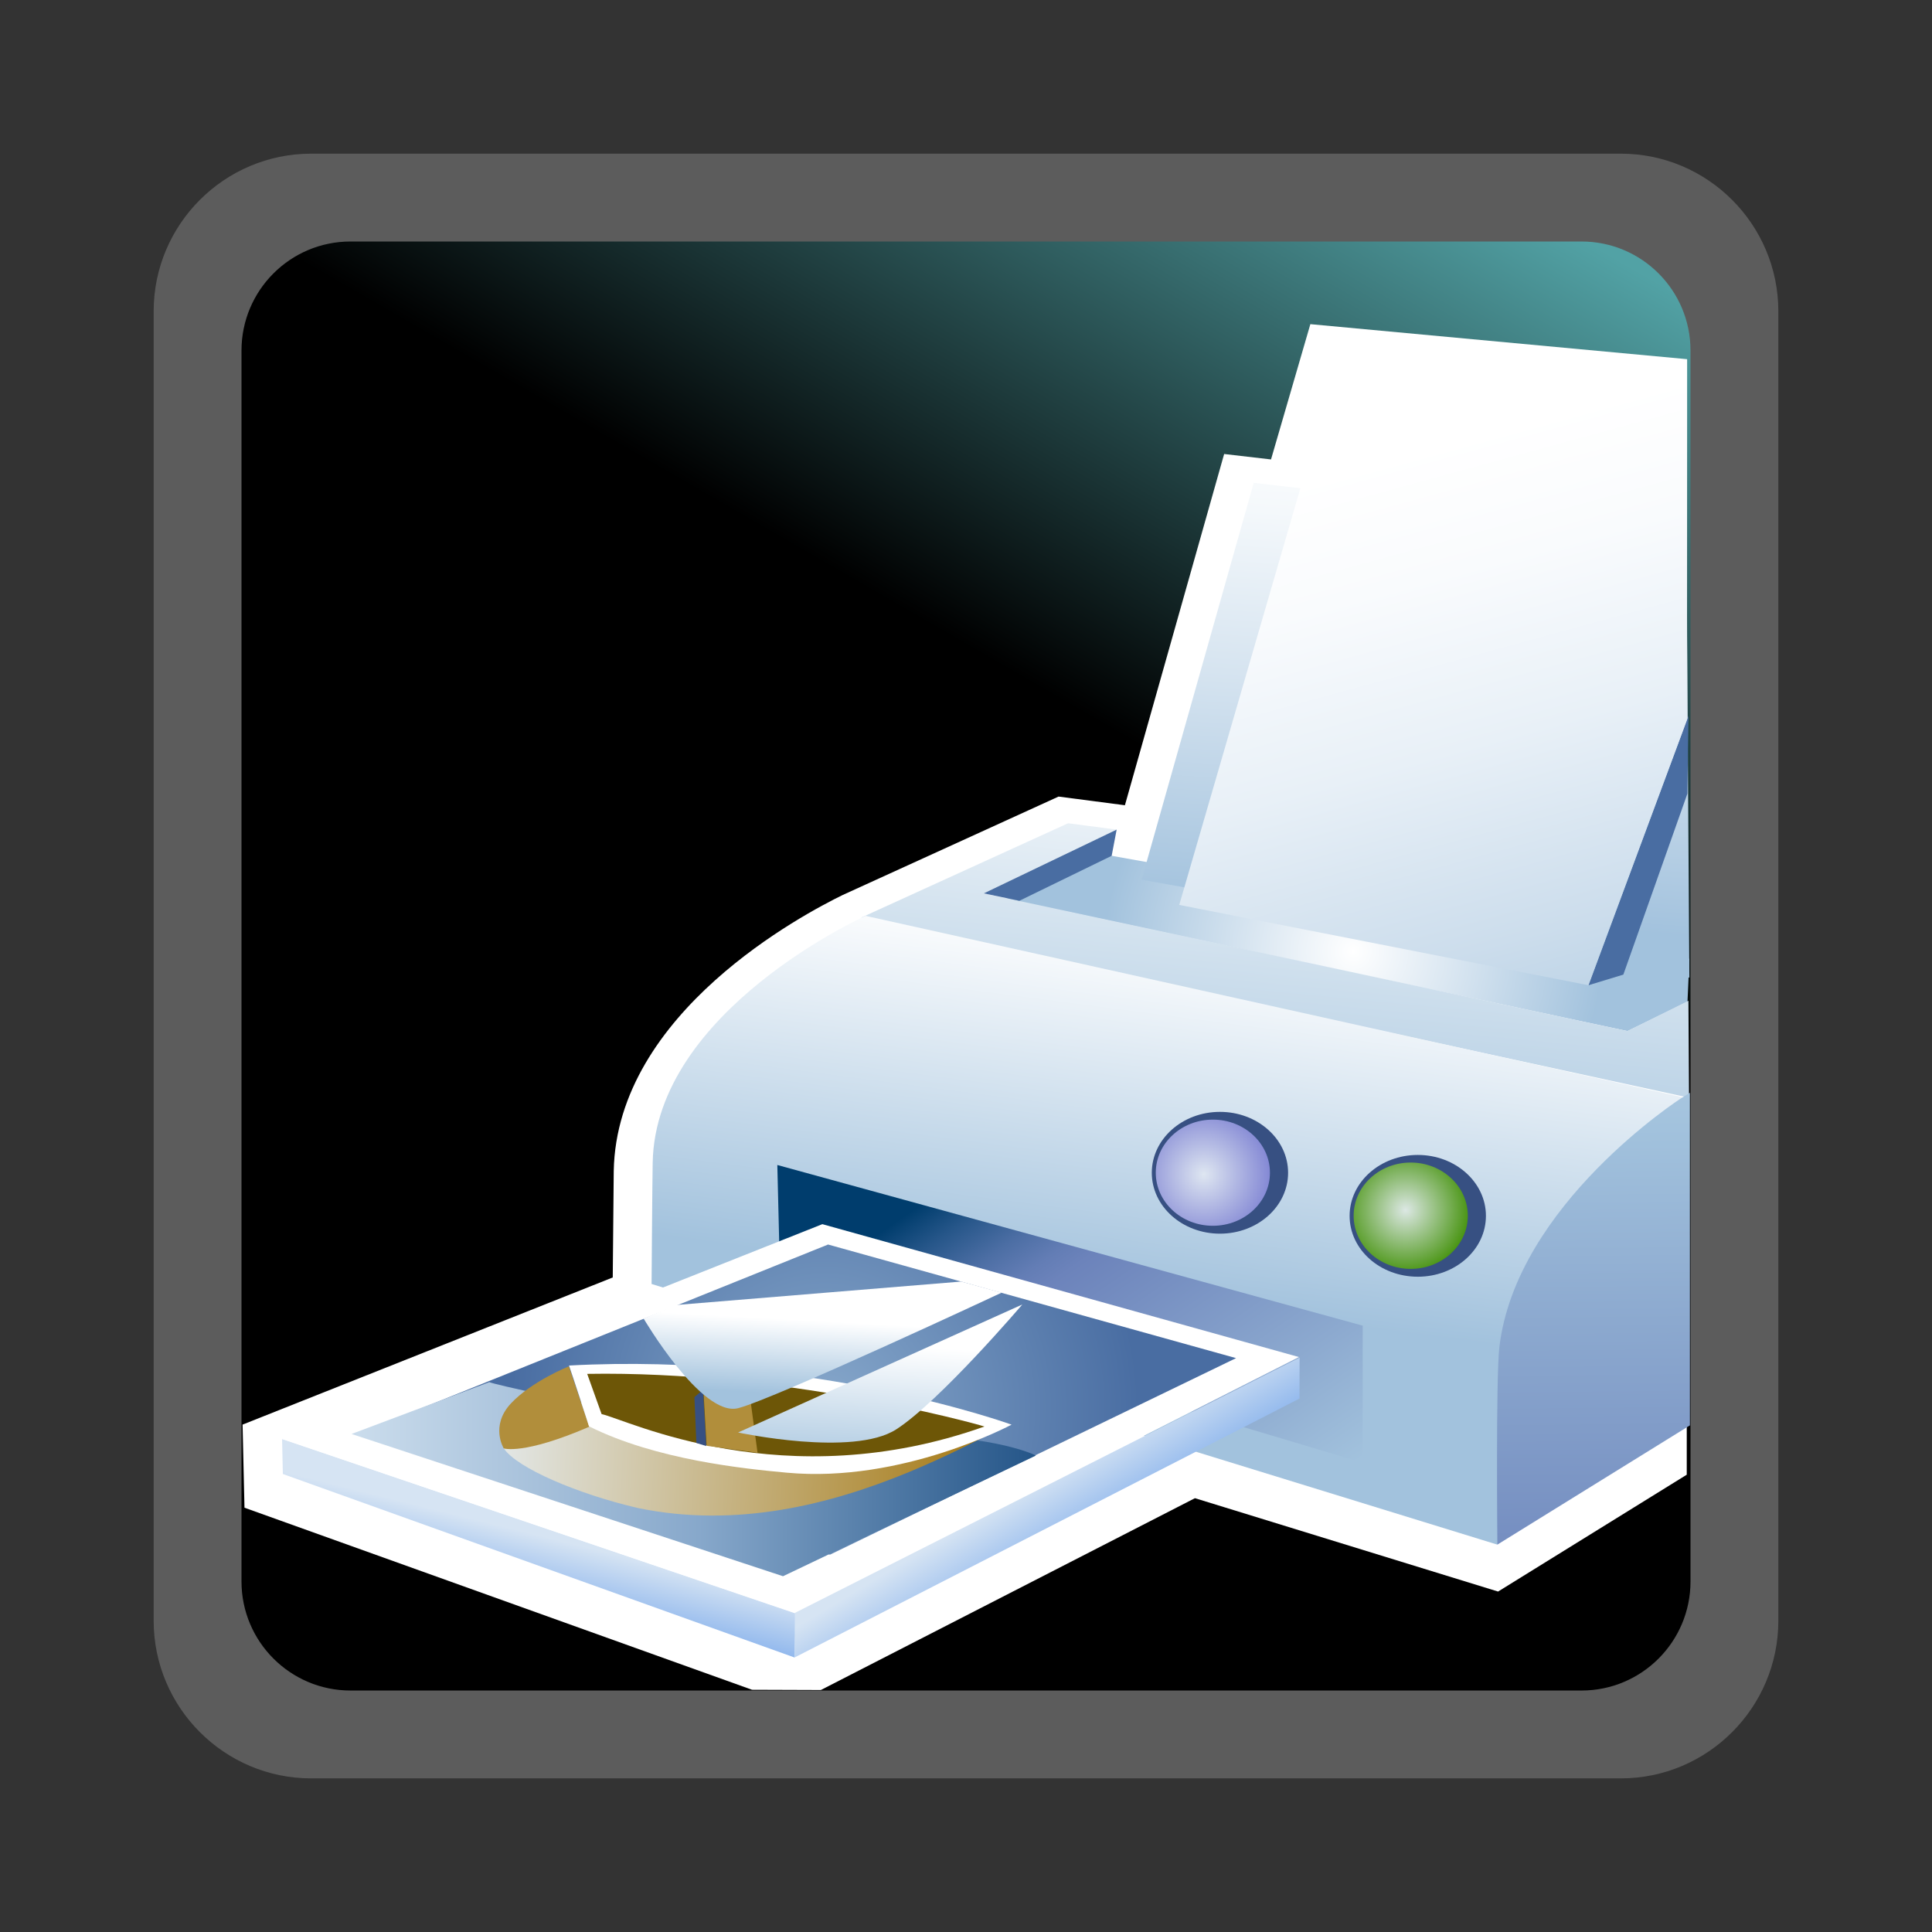 <?xml version="1.0" encoding="UTF-8"?>
<svg xmlns="http://www.w3.org/2000/svg" xmlns:xlink="http://www.w3.org/1999/xlink" contentScriptType="text/ecmascript" width="88" baseProfile="tiny" zoomAndPan="magnify" contentStyleType="text/css" viewBox="0.037 0.068 88 88" height="88" preserveAspectRatio="xMidYMid meet" version="1.1">
    <rect x="0.037" y="0.068" width="88" height="88" fill="#333333" stroke="none"/>
    <rect x="0.037" width="88" fill="none" y="0.068" height="88"/>
    <path fill="#ffffff" d="M 14.214 7.067 C 10.256 7.067 7.036 10.288 7.036 14.247 L 7.036 73.89 C 7.036 77.847 10.256 81.071 14.214 81.071 L 73.86 81.071 C 77.818 81.071 81.038 77.847 81.038 73.89 L 81.038 14.247 C 81.038 10.288 77.818 7.067 73.86 7.067 L 14.214 7.067 z " fill-opacity="0.2"/>
    <g>
        <linearGradient x1="-2061.747" gradientTransform="matrix(1 0 0 -1 2084.153 -418.719)" y1="-500.252" x2="-2018.485" gradientUnits="userSpaceOnUse" y2="-425.319" xlink:type="simple" xlink:actuate="onLoad" id="XMLID_18_" xlink:show="other">
            <stop stop-color="#000000" offset="0"/>
            <stop stop-color="#000000" offset="0.646"/>
            <stop stop-color="#52a2a5" offset="0.994"/>
            <stop stop-color="#52a2a5" offset="1"/>
        </linearGradient>
        <path fill="url(#XMLID_18_)" d="M 77.037 72.103 C 77.037 74.843 74.814 77.069 72.076 77.069 L 16.001 77.069 C 13.262 77.069 11.037 74.843 11.037 72.103 L 11.037 16.034 C 11.037 13.29 13.262 11.068 16.001 11.068 L 72.074 11.068 C 74.814 11.068 77.037 13.29 77.037 16.034 L 77.037 72.103 L 77.037 72.103 z "/>
        <path fill="#ffffff" d="M 57.93 20.995 C 57.557 20.951 55.795 20.747 55.795 20.747 C 55.795 20.747 52.326 33.023 51.275 36.746 C 51.152 36.731 48.253 36.351 48.253 36.351 L 38.412 40.838 C 36.689 41.682 28.125 46.16 27.992 53.406 C 27.992 53.408 27.961 56.78 27.947 58.255 C 25.429 59.255 11.086 64.957 11.086 64.957 L 11.173 68.742 L 34.292 77.035 L 37.426 77.046 C 37.426 77.046 53.569 68.766 54.465 68.308 C 55.588 68.654 68.272 72.561 68.272 72.561 L 76.866 67.239 L 76.884 16.428 L 59.722 14.833 C 59.721 14.834 58.398 19.381 57.93 20.995 z "/>
        <g>
            <g>
                <radialGradient gradientTransform="matrix(1.136 0 0 -1.136 823.968 1283.216)" gradientUnits="userSpaceOnUse" xlink:type="simple" r="9.997" xlink:actuate="onLoad" cx="-671.028" id="XMLID_19_" cy="1091.392" xlink:show="other">
                    <stop stop-color="#ffffff" offset="0"/>
                    <stop stop-color="#a2c2dd" offset="1"/>
                </radialGradient>
                <polygon fill="url(#XMLID_19_)" points="76.986,43.737 50.206,38.966 45.885,41.009 74.165,47.032 76.9,45.696    "/>
                <linearGradient x1="-672.855" gradientTransform="matrix(1.136 0 0 -1.136 823.968 1283.216)" y1="1100.053" x2="-674.673" gradientUnits="userSpaceOnUse" y2="1081.352" xlink:type="simple" xlink:actuate="onLoad" id="XMLID_20_" xlink:show="other">
                    <stop stop-color="#ffffff" offset="0"/>
                    <stop stop-color="#d1e1ee" offset="0.474"/>
                    <stop stop-color="#a2c2dd" offset="1"/>
                </linearGradient>
                <polygon fill="url(#XMLID_20_)" points="48.688,37.566 50.899,37.856 44.846,40.76 74.165,47.032 76.942,45.652 76.971,50.067      39.26,41.865    "/>
                <linearGradient x1="-677.163" gradientTransform="matrix(1.136 0 0 -1.136 823.968 1283.216)" y1="1091.916" x2="-679.06" gradientUnits="userSpaceOnUse" y2="1077.373" xlink:type="simple" xlink:actuate="onLoad" id="XMLID_21_" xlink:show="other">
                    <stop stop-color="#ffffff" offset="0"/>
                    <stop stop-color="#a2c2dd" offset="1"/>
                </linearGradient>
                <path fill="url(#XMLID_21_)" d="M 39.462 41.784 C 39.462 41.784 29.893 46.083 29.766 53.023 C 29.748 53.921 29.716 58.552 29.716 58.552 L 68.24 70.424 L 76.825 50.077 L 39.462 41.784 z "/>
                <linearGradient x1="-661.491" gradientTransform="matrix(1.136 0 0 -1.136 823.968 1283.216)" y1="1106.842" x2="-660.883" gradientUnits="userSpaceOnUse" y2="1046.781" xlink:type="simple" xlink:actuate="onLoad" id="XMLID_22_" xlink:show="other">
                    <stop stop-color="#ffffff" offset="0"/>
                    <stop stop-color="#e4edf5" offset="0.096"/>
                    <stop stop-color="#b4cee4" offset="0.283"/>
                    <stop stop-color="#a2c2dd" offset="0.376"/>
                    <stop stop-color="#8ca9cf" offset="0.504"/>
                    <stop stop-color="#6c83bb" offset="0.714"/>
                    <stop stop-color="#637db5" offset="0.757"/>
                    <stop stop-color="#4c6ea4" offset="0.827"/>
                    <stop stop-color="#265689" offset="0.913"/>
                    <stop stop-color="#003d6d" offset="0.989"/>
                    <stop stop-color="#003d6d" offset="1"/>
                </linearGradient>
                <path fill="url(#XMLID_22_)" d="M 77.01 49.843 L 76.628 50.08 C 76.628 50.08 69.086 54.927 68.33 61.442 C 68.168 62.825 68.24 70.423 68.24 70.423 L 77.011 64.991 L 77.01 49.843 z "/>
                <linearGradient x1="-675.708" gradientTransform="matrix(1.136 0 0 -1.136 823.968 1283.216)" y1="1067.471" x2="-686.632" gradientUnits="userSpaceOnUse" y2="1083.341" xlink:type="simple" xlink:actuate="onLoad" id="XMLID_23_" xlink:show="other">
                    <stop stop-color="#a2c2dd" offset="0"/>
                    <stop stop-color="#a2c2dd" offset="0.006"/>
                    <stop stop-color="#8ca9cf" offset="0.259"/>
                    <stop stop-color="#6c83bb" offset="0.674"/>
                    <stop stop-color="#637db5" offset="0.72"/>
                    <stop stop-color="#4c6ea4" offset="0.792"/>
                    <stop stop-color="#265689" offset="0.882"/>
                    <stop stop-color="#003d6d" offset="0.961"/>
                    <stop stop-color="#003d6d" offset="1"/>
                </linearGradient>
                <polygon fill="url(#XMLID_23_)" points="35.58,58.773 35.443,53.132 62.107,60.45 62.105,66.692    "/>
                <linearGradient x1="-666.951" gradientTransform="matrix(1.136 0 0 -1.136 823.968 1283.216)" y1="1112.249" x2="-668.27" gradientUnits="userSpaceOnUse" y2="1092.722" xlink:type="simple" xlink:actuate="onLoad" id="XMLID_24_" xlink:show="other">
                    <stop stop-color="#ffffff" offset="0"/>
                    <stop stop-color="#f4f8fb" offset="0.189"/>
                    <stop stop-color="#d6e4f0" offset="0.523"/>
                    <stop stop-color="#a7c5df" offset="0.96"/>
                    <stop stop-color="#a2c2dd" offset="1"/>
                </linearGradient>
                <polygon fill="url(#XMLID_24_)" points="76.846,24.347 57.143,22.06 52.036,40.137 76.986,44.596    "/>
                <polygon fill="#496da2" points="76.945,32.67 72.389,44.944 73.978,44.46 76.895,36.22    "/>
                <polygon fill="#496da2" points="44.846,40.76 46.467,41.098 50.672,39.049 50.899,37.856    "/>
                <linearGradient x1="-669.777" gradientTransform="matrix(1.136 0 0 -1.136 823.968 1283.216)" y1="1111.154" x2="-662.095" gradientUnits="userSpaceOnUse" y2="1083.099" xlink:type="simple" xlink:actuate="onLoad" id="XMLID_25_" xlink:show="other">
                    <stop stop-color="#ffffff" offset="0"/>
                    <stop stop-color="#f9fbfd" offset="0.176"/>
                    <stop stop-color="#e8f0f7" offset="0.413"/>
                    <stop stop-color="#ccddec" offset="0.685"/>
                    <stop stop-color="#a5c4de" offset="0.98"/>
                    <stop stop-color="#a2c2dd" offset="1"/>
                </linearGradient>
                <polygon fill="url(#XMLID_25_)" points="61.066,16.116 76.839,17.583 76.896,32.802 72.389,44.944 53.75,41.286    "/>
                <g>
                    <path fill="#375082" d="M 67.719 55.448 C 67.719 56.982 66.329 58.221 64.616 58.221 C 62.898 58.221 61.51 56.983 61.51 55.448 C 61.51 53.918 62.899 52.674 64.616 52.674 C 66.329 52.674 67.719 53.918 67.719 55.448 z "/>
                    <radialGradient gradientTransform="matrix(1.136 0 0 -1.136 823.968 1283.216)" gradientUnits="userSpaceOnUse" xlink:type="simple" r="2.662" xlink:actuate="onLoad" cx="-668.928" id="XMLID_26_" cy="1081.023" xlink:show="other">
                        <stop stop-color="#dce8e4" offset="0"/>
                        <stop stop-color="#43910a" offset="1"/>
                    </radialGradient>
                    <path fill="url(#XMLID_26_)" d="M 66.894 55.444 C 66.894 56.781 65.727 57.864 64.293 57.864 C 62.855 57.864 61.693 56.781 61.693 55.444 C 61.693 54.104 62.855 53.02 64.293 53.02 C 65.727 53.021 66.894 54.104 66.894 55.444 z "/>
                    <ellipse rx="3.104" ry="2.774" fill="#375082" cx="55.604" cy="53.486"/>
                    <radialGradient gradientTransform="matrix(1.136 0 0 -1.136 823.968 1283.216)" gradientUnits="userSpaceOnUse" xlink:type="simple" r="3.103" xlink:actuate="onLoad" cx="-677.02" id="XMLID_27_" cy="1082.451" xlink:show="other">
                        <stop stop-color="#dee6f1" offset="0"/>
                        <stop stop-color="#7579d0" offset="1"/>
                    </radialGradient>
                    <ellipse rx="2.6" ry="2.418" fill="url(#XMLID_27_)" cx="55.281" cy="53.483"/>
                </g>
            </g>
            <g>
                <linearGradient x1="-703.291" gradientTransform="matrix(1.136 0 0 -1.136 823.968 1283.216)" y1="1067.879" x2="-704.61" gradientUnits="userSpaceOnUse" y2="1062.602" xlink:type="simple" xlink:actuate="onLoad" id="XMLID_28_" xlink:show="other">
                    <stop stop-color="#d6e4f3" offset="0"/>
                    <stop stop-color="#337ce5" offset="1"/>
                </linearGradient>
                <polygon fill="url(#XMLID_28_)" points="12.885,65.609 36.287,73.563 36.227,75.565 12.921,67.206    "/>
                <polygon fill="#ffffff" points="37.494,55.827 12.877,65.612 36.242,73.533 59.203,61.88    "/>
                <linearGradient x1="-683.873" gradientTransform="matrix(1.136 0 0 -1.136 823.968 1283.216)" y1="1070.036" x2="-680.495" gradientUnits="userSpaceOnUse" y2="1064.444" xlink:type="simple" xlink:actuate="onLoad" id="XMLID_29_" xlink:show="other">
                    <stop stop-color="#d6e4f3" offset="0"/>
                    <stop stop-color="#337ce5" offset="1"/>
                </linearGradient>
                <polygon fill="url(#XMLID_29_)" points="36.242,73.533 59.232,61.907 59.227,63.771 36.227,75.565    "/>
                <radialGradient gradientTransform="matrix(1.136 0 0 -1.136 823.968 1283.216)" gradientUnits="userSpaceOnUse" xlink:type="simple" r="12.603" xlink:actuate="onLoad" cx="-692.219" id="XMLID_30_" cy="1073.071" xlink:show="other">
                    <stop stop-color="#87a8cb" offset="0"/>
                    <stop stop-color="#496da2" offset="1"/>
                </radialGradient>
                <path fill="url(#XMLID_30_)" d="M 37.754 56.754 L 18.373 64.559 C 19.586 65.183 37.842 70.881 37.842 70.881 L 56.338 61.929 L 37.754 56.754 z "/>
                <linearGradient x1="-710.967" gradientTransform="matrix(1.136 0 0 -1.136 823.968 1283.216)" y1="1069.881" x2="-683.543" gradientUnits="userSpaceOnUse" y2="1069.881" xlink:type="simple" xlink:actuate="onLoad" id="XMLID_31_" xlink:show="other">
                    <stop stop-color="#cadcec" offset="0"/>
                    <stop stop-color="#87a8cb" offset="0.5"/>
                    <stop stop-color="#235487" offset="1"/>
                </linearGradient>
                <path fill="url(#XMLID_31_)" d="M 22.326 63.022 L 16.051 65.383 L 35.702 71.863 L 47.215 66.369 C 47.192 66.33 44.981 65.29 39.889 65.441 C 36.927 66.302 22.76 63.229 22.326 63.022 z "/>
                <linearGradient x1="-675.98" gradientTransform="matrix(1.135 0.08 0.063 -1.448 714.335 1866.299)" y1="1206.214" x2="-655.781" gradientUnits="userSpaceOnUse" y2="1206.214" xlink:type="simple" xlink:actuate="onLoad" id="XMLID_32_" xlink:show="other">
                    <stop stop-color="#e2e6e4" offset="0"/>
                    <stop stop-color="#a3740a" offset="1"/>
                </linearGradient>
                <path fill="url(#XMLID_32_)" d="M 26.682 64.858 L 26.678 64.855 C 26.702 64.842 23.045 66.047 22.984 66.04 C 23.575 66.928 26.331 68.112 29.085 68.755 C 33.573 69.686 37.859 68.601 41.47 67.105 C 43.148 66.409 44.683 65.624 46.023 64.905 C 45.701 65.033 26.682 64.858 26.682 64.858 z "/>
                <path fill="#b18e3b" d="M 25.949 62.303 C 25.949 62.303 24.269 62.972 23.308 63.993 C 22.352 65.019 22.982 66.04 22.982 66.04 C 22.982 66.04 23.869 66.353 26.877 65.055 "/>
                <line y2="62.303" fill="#87a8cb" x1="26.877" x2="25.949" y1="65.058"/>
                <path fill="#ffffff" d="M 25.955 62.266 C 26.062 62.559 26.869 65.025 26.863 65.031 L 26.864 65.034 C 29.909 66.564 33.976 66.972 35.879 67.147 C 41.139 67.633 46.1 64.963 46.113 64.959 C 46.109 64.958 37.047 61.665 25.955 62.266 z "/>
                <path fill="#6d5607" d="M 26.783 62.646 L 27.439 64.478 C 28.587 64.721 35.744 68.292 44.877 65.044 C 44.253 64.845 35.578 62.495 26.783 62.646 z "/>
                <polygon fill="#b18e3b" points="32.076,63.361 32.223,65.923 34.542,66.239 34.178,63.539    "/>
                <polygon fill="#375082" points="31.666,63.706 31.756,65.793 32.207,65.934 32.059,63.37    "/>
                <linearGradient x1="-653.533" gradientTransform="matrix(1.135 0.063 0.063 -1.135 714.335 1271.018)" y1="1030.481" x2="-653.533" gradientUnits="userSpaceOnUse" y2="1027.469" xlink:type="simple" xlink:actuate="onLoad" id="XMLID_33_" xlink:show="other">
                    <stop stop-color="#ffffff" offset="0"/>
                    <stop stop-color="#a2c2dd" offset="1"/>
                </linearGradient>
                <path fill="url(#XMLID_33_)" d="M 29.354 60.127 C 29.354 60.127 31.999 64.636 33.661 64.208 C 35.326 63.78 45.66 58.947 45.66 58.947 L 43.818 58.441 L 30.817 59.51 L 29.354 60.127 z "/>
                <linearGradient x1="-651.088" gradientTransform="matrix(1.135 0.063 0.063 -1.135 714.335 1271.018)" y1="1029.657" x2="-651.088" gradientUnits="userSpaceOnUse" y2="1024.237" xlink:type="simple" xlink:actuate="onLoad" id="XMLID_34_" xlink:show="other">
                    <stop stop-color="#ffffff" offset="0"/>
                    <stop stop-color="#a2c2dd" offset="1"/>
                </linearGradient>
                <path fill="url(#XMLID_34_)" d="M 33.657 65.316 C 33.657 65.316 38.888 66.443 40.859 65.174 C 42.829 63.907 46.602 59.486 46.602 59.486 L 33.657 65.316 z "/>
            </g>
        </g>
    </g>
</svg>
